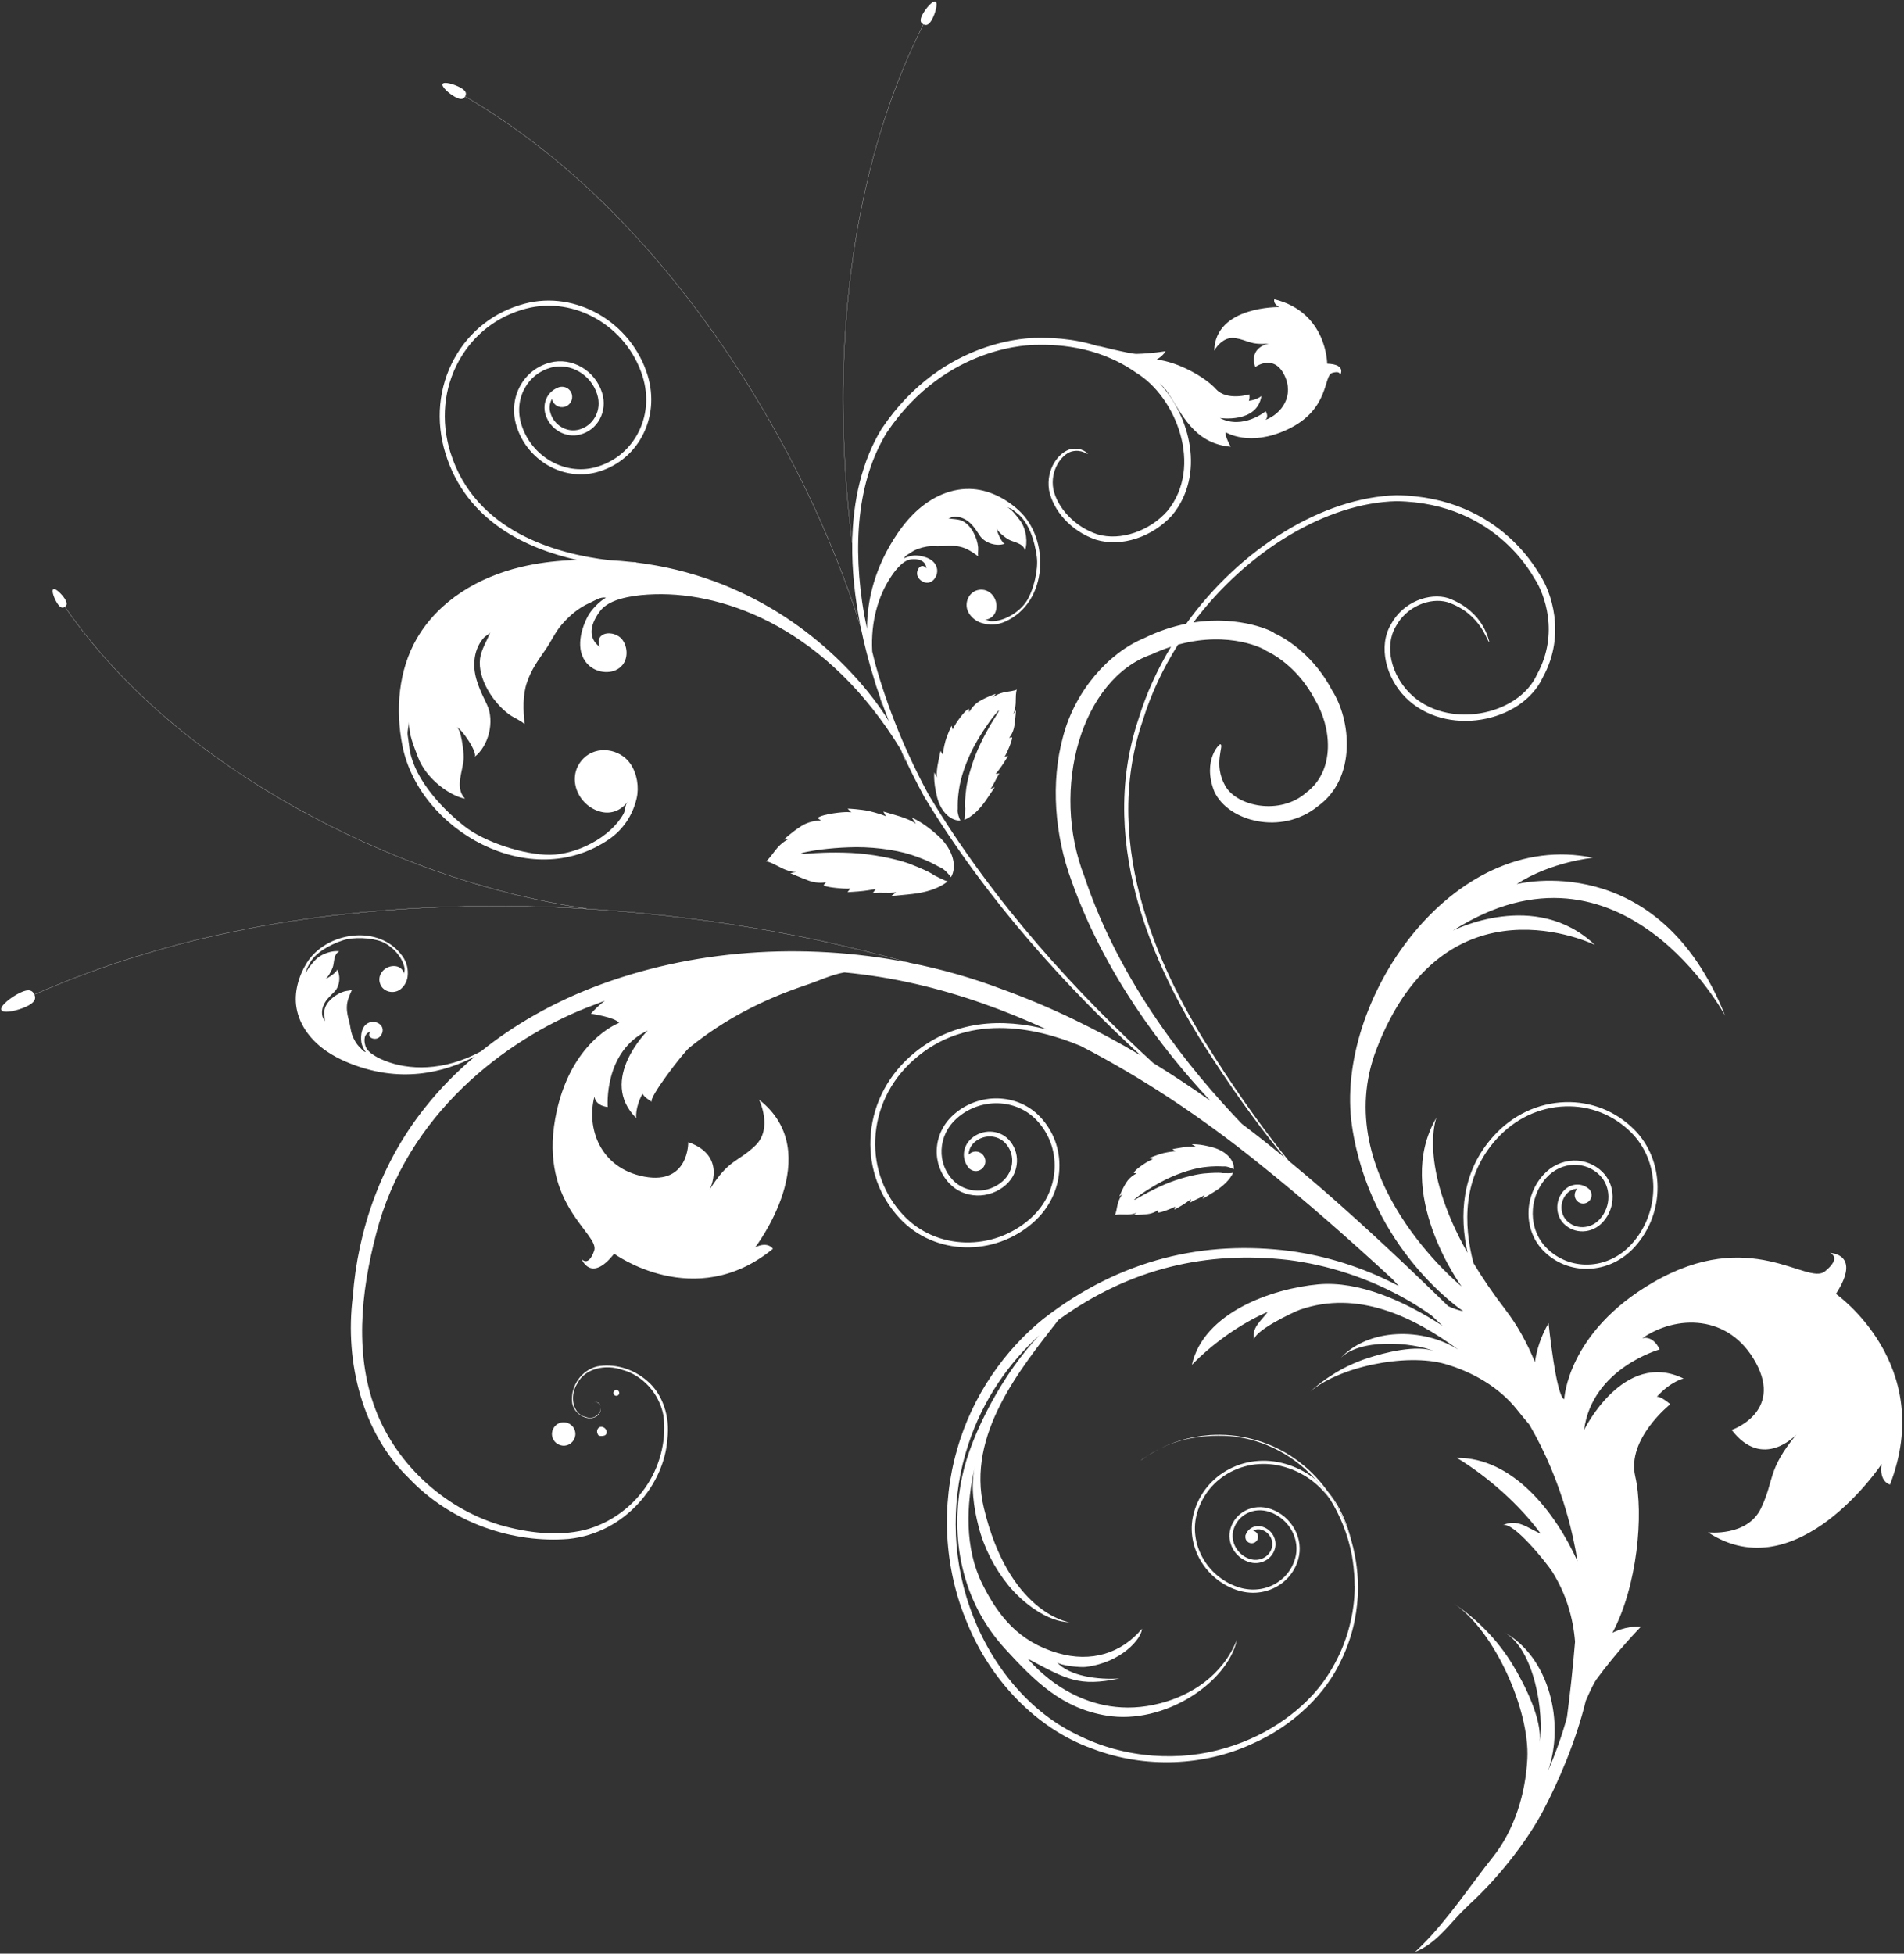 <svg width="1046" height="1073" viewBox="0 0 1046 1073" fill="none" xmlns="http://www.w3.org/2000/svg">
<rect x="0" y="0" width="1046" height="1073" fill="#333333" stroke="none"/>
<path d="M35.598 333.31C67.787 379.845 113.125 415.892 162.084 443.464C211.689 471.082 265.989 490.753 322.237 499.092L322.253 498.983C266.02 490.644 211.731 470.979 162.137 443.367C113.187 415.799 67.865 379.762 35.686 333.246C36.758 332.486 37.204 331.367 35.518 328.751C33.793 326.106 30.427 322.919 29.289 323.615C28.159 324.306 29.736 328.716 31.507 331.423C33.232 334.1 34.521 334.032 35.598 333.31Z" fill="white"/>
<path d="M744.188 871.12L744.262 871.119C744.284 865.277 743.723 859.589 742.675 854.123C743.815 860.777 744.161 866.783 744.188 871.12Z" fill="white"/>
<path d="M729.359 819.059C734.938 826.835 739.515 836.082 742.461 846.406C740.185 837.047 736.208 827.166 729.359 819.059Z" fill="white"/>
<path d="M722.499 812.401C718.477 809.216 713.774 806.552 708.239 804.668C697.067 800.859 685.385 801.637 675.339 806.85C665.864 811.771 658.993 820.122 655.991 830.392C650.857 847.893 661.327 867.125 679.323 873.253C686.558 875.718 694.121 875.21 700.624 871.832C706.766 868.646 711.224 863.23 713.171 856.58C716.499 845.216 709.708 832.739 698.034 828.754C693.324 827.159 688.386 827.483 684.151 829.685C680.147 831.767 677.234 835.3 675.967 839.64C673.791 847.07 678.225 855.242 685.855 857.833C688.95 858.892 692.197 858.675 694.983 857.222C697.629 855.85 699.546 853.523 700.382 850.664C701.824 845.738 698.896 840.349 693.847 838.631C691.789 837.918 689.624 838.065 687.765 839.03C686.314 839.782 685.219 840.977 684.558 842.431C684.422 842.672 684.322 842.913 684.252 843.172C684.222 843.261 684.181 843.336 684.154 843.429L684.198 843.444C683.969 844.668 684.386 845.983 685.425 846.822C686.926 848.047 689.139 847.81 690.36 846.31C691.571 844.799 691.347 842.598 689.839 841.375C689.412 841.025 688.924 840.81 688.412 840.693C688.471 840.666 688.514 840.618 688.561 840.595C690.006 839.844 691.674 839.736 693.287 840.289C697.447 841.701 699.876 846.138 698.701 850.163C697.999 852.564 696.391 854.513 694.179 855.672C691.817 856.887 689.066 857.072 686.417 856.172C679.673 853.875 675.729 846.68 677.651 840.127C678.783 836.251 681.385 833.102 684.961 831.243C688.775 829.261 693.218 828.965 697.472 830.41C708.265 834.097 714.563 845.615 711.488 856.084C709.675 862.268 705.532 867.313 699.821 870.278C693.747 873.433 686.662 873.898 679.882 871.597C662.772 865.758 652.799 847.5 657.674 830.874C660.546 821.079 667.096 813.1 676.144 808.407C685.758 803.417 696.96 802.675 707.685 806.325C718.1 809.873 725.574 816.269 730.94 823.824C729.219 821.024 727.383 818.38 725.454 815.925C724.494 814.703 723.507 813.53 722.499 812.401Z" fill="white"/>
<path d="M818.278 352.523C818.262 352.544 818.244 352.548 818.227 352.562C818.247 352.579 818.265 352.574 818.278 352.523Z" fill="white"/>
<path d="M597.65 249.136C597.646 249.15 597.634 249.153 597.629 249.165C597.646 249.172 597.654 249.164 597.65 249.136Z" fill="white"/>
<path d="M1008.6 710.648C1023.03 688.397 1005.34 688.162 1005.34 688.162C1005.34 688.162 1012.17 690.516 1002.5 698.313C992.825 706.076 961.631 673.331 908.218 704.304C860.842 731.728 859.353 768.455 859.353 768.455C854.878 767.349 850.725 726.697 850.725 726.697C846.581 733.936 844.25 741.051 843.242 748.093C838.895 737.478 833.608 727.911 827.114 719.44C820.104 710.3 814.298 701.729 809.481 693.726C803.914 672.596 803.309 646.478 822.171 625.58C832.231 614.444 845.673 608.081 860.017 607.66C873.508 607.258 886.244 612.272 895.88 621.758C912.234 637.86 912.47 665.419 896.425 683.201C890.063 690.239 881.565 694.27 872.499 694.525C863.979 694.779 855.932 691.612 849.847 685.628C839.54 675.487 839.401 658.097 849.519 646.875C853.514 642.462 858.845 639.937 864.534 639.768C869.872 639.618 874.916 641.59 878.723 645.344C885.169 651.683 885.243 662.557 878.923 669.56C876.436 672.312 873.132 673.871 869.612 673.986C866.308 674.076 863.188 672.851 860.829 670.533C856.871 666.625 856.824 659.928 860.728 655.608C862.238 653.93 864.242 652.979 866.39 652.919C866.466 652.913 866.542 652.937 866.628 652.933C866.113 653.396 865.686 653.966 865.415 654.643C864.462 657.031 865.618 659.728 867.999 660.687C870.38 661.64 873.087 660.485 874.039 658.1C874.698 656.462 874.334 654.672 873.278 653.402L873.321 653.355C873.233 653.269 873.135 653.207 873.042 653.123C872.796 652.866 872.521 652.652 872.213 652.458C870.509 651.205 868.473 650.53 866.31 650.595C863.533 650.675 860.934 651.902 859.007 654.051C854.276 659.294 854.361 667.42 859.204 672.192C862.014 674.961 865.736 676.419 869.681 676.301C873.842 676.184 877.738 674.341 880.639 671.121C887.796 663.207 887.662 650.889 880.351 643.691C876.09 639.484 870.447 637.278 864.464 637.447C858.141 637.627 852.221 640.435 847.8 645.322C836.858 657.456 837.037 676.271 848.218 687.282C854.76 693.719 863.408 697.118 872.569 696.852C882.276 696.568 891.356 692.276 898.139 684.757C915.017 666.063 914.737 637.059 897.512 620.11C887.419 610.164 874.083 604.927 859.942 605.339C844.959 605.778 830.935 612.413 820.457 624.019C802.662 643.732 801.77 667.68 806.202 688.103C778.899 639.608 789.13 613.829 789.13 613.829C765.077 654.924 802.933 706.527 802.933 706.527C802.933 706.527 728.996 646.421 756.305 575.963C794.073 478.483 876.174 518.979 876.174 518.979C843.474 487.918 798.166 511.134 798.166 511.134C890.917 452.033 947.747 557.862 947.747 557.862C910.913 465.382 833.196 485.583 833.196 485.583C851.949 473.327 875.16 471.097 875.16 471.097C797.51 454.977 732.768 550.087 742.715 618.231C752.672 686.333 803.863 720.155 803.863 720.155C801.262 719.684 798.496 718.73 795.628 717.408C775.72 697.942 752.637 676.03 726.395 653.113C720.439 647.971 714.292 642.771 707.956 637.558C698.303 625.55 683.211 605.779 666.641 579.618C638.716 536.444 603.998 465.764 627.747 395.871C632.314 381.047 638.978 366.995 647.166 354.074C675.834 346.202 695.229 356.731 695.397 357.336C701.437 360.037 713.967 368.191 722.338 384.204C731.401 399.088 733.938 423.062 717.63 435.294C703.271 448.007 679.297 442.963 673.018 431.455C666.38 419.679 672.592 409.151 670.458 408.825C670.394 407.912 660.269 417.358 667.095 434.714C674.742 451.281 704.059 458.957 723.895 442.883C745.514 427.392 742.207 395.275 731.758 379.105C722.326 360.924 707.504 351.087 700.116 347.787C699.973 347.043 681.676 337.865 655.587 341.893C685.167 302.464 728.85 276.165 767.141 275.273C823.367 276.045 843.265 318.987 843.293 318.188C848.266 325.905 856.79 347.735 844.456 370.294C834.23 393.287 794.542 401.11 774.31 380.556C764.622 370.781 760.27 355.227 766.773 344.16C772.682 332.97 785.591 328.103 795.025 330.681C814.221 337.054 817.083 353.488 818.229 352.564C817.799 352.203 815.652 335.945 795.575 328.498C785.308 325.394 770.887 330.475 764.228 342.776C756.848 355.116 761.592 372.306 771.976 382.879C793.98 405.233 836.064 397.077 847.605 371.971C860.784 347.987 851.589 324.449 846.416 316.438C846.261 317.174 825.745 272.749 767.224 272.003C726.723 273.156 681.518 301.093 651.672 342.591C644.424 344.045 636.654 346.524 628.546 350.489C608.984 358.584 590.531 379.457 583.982 404.677C577.147 429.794 579.377 458.58 588.658 483.818C606.751 534.498 637.91 575.726 664.899 604.546C654.833 597.426 644.374 590.475 633.524 583.81C593.22 546.928 546.133 496.61 510.116 436.407C497.866 413.823 487.634 389.096 480.775 364.319C480.232 362.162 479.7 360.002 479.183 357.839C478.241 341.151 482.7 327.235 488.963 317.567C490.299 315.486 491.779 313.425 493.474 311.62C495.305 309.65 497.751 307.508 500.545 307.209C504.397 306.812 508.509 307.669 508.938 312.185C506.162 308.605 502.9 313.146 504.041 316.289C504.859 318.525 507.392 320.31 509.839 320.018C513.201 319.604 515.241 315.855 514.825 312.709C514.071 307.322 508.132 305.373 503.472 305.098C501.574 304.981 498.313 305.71 496.676 306.693C497.094 305.247 499.037 304.426 500.216 303.615C502.829 301.75 505.924 300.752 509.077 300.209C511.736 299.76 514.387 300.12 517.072 299.991C520.733 299.745 523.768 299.487 527.375 300.273C531.124 301.093 534.392 303.331 537.419 305.572C537.084 304.013 537.501 302.168 537.355 300.549C536.862 295.27 533.534 288.295 528.496 286.021C526.203 285.012 523.375 285.157 520.954 284.71C521.363 284.769 522.555 284.094 523.043 283.986C523.908 283.811 524.8 283.769 525.682 283.833C527.358 283.96 528.988 284.541 530.437 285.382C533.907 287.341 536.085 290.897 538.242 294.135C540.938 298.25 547.522 300.367 552.097 298.573C550.781 299.093 547.171 291.451 547.698 290.063C547.189 291.386 552.478 295.413 553.698 296.109C556.791 297.95 561.944 298.078 563.117 302.253C564.523 298.708 564.186 290.61 560.081 285.451C557.877 282.649 556.258 280.289 553.161 278.418C554.207 279.05 555.417 279.19 556.482 280.035C557.257 280.644 557.982 281.294 558.76 281.885C564.981 286.546 568.448 296.791 569.603 305.959C570.492 312.904 567.831 323.954 564.173 329.87C560.388 336.003 551.749 341.451 544.366 341.192C543.126 341.143 542.269 340.248 540.858 340.452C543.732 340.193 546.126 338.532 547.025 335.725C548.988 329.495 543.934 322.458 537.126 324.097C532.138 325.283 529.691 331.177 531.739 335.742C533.071 338.661 535.888 341.069 538.922 342.062C543.318 343.496 547.957 343.33 552.189 341.429C575.928 330.801 576.937 296.057 559.634 280.266C552.319 273.593 542.7 268.721 532.758 268.534C520.76 268.296 509.803 274.225 501.523 282.604C498.42 285.709 495.657 289.178 493.184 292.8C480.696 311.116 476.413 329.147 476.295 345.11C475.749 342.563 475.226 340.012 474.714 337.458C468.261 300.035 470.806 264.253 487.192 237.525C520.351 188.411 568.358 189.572 568.314 189.432C578.381 189.202 602.018 189.136 624.063 204.646C646.131 217.928 661.245 256.375 641.288 280.685C631.579 291.677 615.618 297.236 602.96 293.491C590.238 289.365 580.812 278.712 578.657 268.657C576.798 258.395 583.112 249.656 588.583 247.992C594.243 246.485 597.317 249.769 597.633 249.166C597.36 249.064 594.606 245.495 588.177 246.642C581.74 248.346 574.576 257.412 576.291 269.074C578.527 280.394 588.206 291.652 602.035 296.414C616.289 300.744 633.182 294.844 643.955 282.977C662.268 260.616 653.834 228.638 637.002 210.468C638.751 212.056 640.217 213.628 641.247 215.136C649.222 226.821 655.528 243.552 676.101 245.355C676.101 245.355 672.657 239.202 673.351 237.391C673.351 237.391 686.384 245.688 707.214 235.915C730.716 224.91 726.896 206.286 731.894 204.81C736.906 203.342 736.08 206.267 736.08 206.267C736.08 206.267 740.246 200.106 729.107 199.747C729.107 199.747 729.023 171.428 700.089 164.377C700.089 164.377 699.087 166.811 702.87 168.659C702.87 168.659 667.719 167.952 667.042 192.579C667.042 192.579 671.354 184.534 678.574 185.703C685.806 186.883 686.477 189.551 697.207 188.715C697.207 188.715 685.933 190.254 689.581 201.584C689.581 201.584 699.62 194.18 705.482 205.811C711.321 217.432 703.991 227.329 695.158 230.634C695.158 230.634 697.26 229.125 695.34 225.85C695.34 225.85 682.901 236.177 670.128 229.577C670.128 229.577 690.625 232.72 692.98 217.476C692.98 217.476 690.799 219.54 686.012 220.143C686.012 220.143 686.641 219.661 686.372 216.615C686.372 216.615 674.023 220.357 668.066 213.754C662.105 207.16 647.421 198.834 635.413 197.479C635.413 197.479 638.527 195.878 640.373 192.869C640.373 192.869 632.475 194.185 624.399 194.367C620.939 194.425 602.484 189.746 602.729 189.825C603.005 189.911 603.585 190.151 604.386 190.508C589.016 185.356 575.324 185.48 568.163 185.613C568.14 185.842 518.527 184.655 484.295 235.56C473.504 253.405 468.598 274.752 468.2 297.725C464.838 271.622 463.204 245.289 463.204 218.991C463.204 217.203 463.212 215.418 463.227 213.631C464.141 144.938 476.263 75.176 507.344 13.387C508.789 14.097 510.253 13.924 512.078 10.574C513.907 7.176 515.352 1.694 513.94 0.879C512.537 0.073 508.726 4.348 506.857 7.835C504.991 11.264 505.832 12.606 507.245 13.338C476.153 75.148 464.029 144.925 463.116 213.632C463.101 215.42 463.094 217.205 463.094 218.992C463.094 245.541 464.759 272.127 468.186 298.477C467.998 312.987 469.601 328.136 472.652 343.454C456.092 291.575 431.74 242.212 401.699 196.827C363.494 139.716 315.306 87.815 255.554 52.932C256.337 51.549 256.31 49.963 252.879 48.107C249.41 46.202 243.887 44.694 243.148 46.134C242.409 47.588 246.608 51.397 249.993 53.249C253.348 55.063 254.671 54.409 255.497 53.028C315.229 87.899 363.407 139.788 401.606 196.886C431.829 242.55 456.292 292.24 472.853 344.467C474.758 353.841 477.2 363.274 480.106 372.659C480.912 375.517 481.798 378.214 482.721 380.722C482.977 381.48 483.235 382.238 483.497 382.994C483.805 384.297 484.116 385.598 484.413 386.903L484.522 386.879C484.302 385.912 484.069 384.948 483.843 383.981C485.26 388.029 486.754 392.06 488.325 396.065C485.152 390.982 481.281 385.441 476.598 379.702C452.984 350.73 410.978 316.473 349.431 308.936L349.435 308.778C348.755 308.755 348.045 308.725 347.316 308.692C343.228 308.235 339.06 307.89 334.801 307.678C305.764 304.317 260.913 291.971 247.411 248.404C242.078 231.094 243.771 213.214 252.154 198.058C260.083 183.801 273.12 173.646 288.939 169.521C315.728 162.459 344.479 179.215 353.068 206.842C356.433 217.799 355.394 229.087 350.072 238.671C345.05 247.662 336.824 254.063 326.844 256.695C309.964 261.144 291.83 250.57 286.429 233.139C284.318 226.265 284.957 219.163 288.292 213.169C291.403 207.53 296.59 203.527 302.809 201.868C313.393 199.097 324.708 205.722 328.077 216.625C329.418 220.886 329.02 225.271 326.959 228.977C324.989 232.498 321.849 234.976 317.956 235.972C311.455 237.694 304.446 233.611 302.419 226.889C301.574 224.277 301.847 221.607 303.106 219.362C303.139 219.272 303.205 219.223 303.259 219.107C303.412 219.928 303.73 220.715 304.26 221.409C306.161 223.898 309.681 224.349 312.158 222.465C314.591 220.587 315.063 217.042 313.197 214.595C311.882 212.895 309.815 212.189 307.865 212.49L307.825 212.442C307.694 212.465 307.53 212.537 307.421 212.573C307 212.674 306.59 212.821 306.209 213.025C303.874 214.028 301.894 215.695 300.631 217.972C298.996 220.931 298.677 224.393 299.703 227.713C302.207 235.852 310.73 240.767 318.673 238.681C323.281 237.474 327.103 234.526 329.393 230.35C331.844 225.946 332.318 220.77 330.78 215.787C326.981 203.457 314.128 195.992 302.121 199.157C295.123 201.006 289.335 205.499 285.844 211.821C282.137 218.489 281.373 226.347 283.74 233.983C289.569 252.821 309.22 264.223 327.574 259.415C338.297 256.586 347.147 249.713 352.516 240.03C358.193 229.764 359.334 217.683 355.739 205.998C346.743 176.963 316.449 159.363 288.204 166.795C271.652 171.159 257.982 181.759 249.718 196.696C240.937 212.513 239.179 231.172 244.777 249.226C256.196 286.1 289.105 301.331 316.977 307.545C315.489 307.595 313.994 307.655 312.486 307.735C303.624 308.206 294.74 309.352 286.077 311.443C262.905 316.983 241.162 329.751 228.969 350.72C218.855 368.181 217.187 389.856 221.06 409.544C230.238 456.081 291.41 490.793 334.706 460.867C342.437 455.507 347.591 447.671 349.725 438.55C351.194 432.275 349.979 424.826 346.303 419.47C340.615 411.186 327.839 409.215 320.55 416.557C310.56 426.642 317.44 442.806 330.255 445.907C336.058 447.319 341.443 444.934 344.933 440.199C343.1 442.468 343.723 444.862 342.514 447.045C335.199 460.079 316.732 469.348 302.154 469.475C288.053 469.589 266.15 462.554 255.071 453.75C240.397 442.137 226.334 425.407 224.787 409.737C224.592 407.772 224.21 405.806 223.966 403.836C223.642 401.128 224.669 398.905 224.643 396.411C224.646 403.684 227.067 408.977 229.581 415.765C234.239 428.288 247.836 437.338 255.449 438.652C249.454 432.26 254.673 423.188 254.74 415.917C254.773 413.051 253.392 399.697 250.529 399.17C253.475 399.722 262.928 413.995 260.654 415.753C268.554 409.695 271.809 396.047 267.545 387.05C264.14 379.962 260.318 372.458 260.545 364.415C260.642 360.998 261.337 357.576 262.904 354.523C263.684 352.943 264.694 351.45 265.914 350.142C266.594 349.402 269.007 348.093 269.322 347.267C267.579 351.923 264.375 356.68 263.728 361.688C262.315 372.808 270.94 385.905 279.567 392.28C282.215 394.231 285.803 395.495 288.177 397.685C287.479 390.087 286.996 382.05 289.53 374.713C291.937 367.658 295.591 362.695 299.829 356.57C302.912 352.118 305.042 347.135 308.623 343.021C312.867 338.128 317.866 333.823 323.842 331.2C326.446 330.083 329.905 327.538 332.855 328.324C329.444 330.107 324.763 334.994 322.947 338.427C318.557 346.778 315.688 359.098 324.216 366.041C329.221 370.053 337.842 370.513 342.094 365.091C345.166 361.196 344.766 354.903 341.706 351.108C337.466 345.857 326.203 346.753 329.5 355.304C322.124 349.846 324.966 341.801 329.7 335.575C333.152 331.07 339.426 329.079 344.718 327.973C349.668 326.941 354.746 326.537 359.752 326.393C399.366 325.258 454.83 345.965 494.91 411.73C494.956 411.833 495.001 411.937 495.047 412.039C495.765 414.07 496.496 416.098 497.24 418.12L497.345 418.081C496.76 416.49 496.189 414.895 495.619 413.299C499.379 421.585 503.429 429.699 507.714 437.554C542.525 495.167 587.292 543.497 626.61 579.636C603.074 565.671 577.738 553.15 550.524 543.312C534.271 537.135 517.308 532.309 499.962 528.85C436.649 511.005 371.092 501.042 305.409 498.235C294.517 497.822 283.598 497.608 272.667 497.608C185.959 497.608 98.501 511.082 18.852 546.175C17.919 544.114 16.086 542.81 11.086 545.209C6.014 547.602 -0.31 552.682 0.731 554.73C1.778 556.786 9.641 555.137 14.579 552.796C19.465 550.448 19.806 548.382 18.896 546.275C98.527 511.192 185.97 497.72 272.667 497.72C283.596 497.72 294.515 497.934 305.404 498.347C370.627 501.132 435.727 510.975 498.625 528.586C441.374 517.417 379.999 521.313 325.863 542.268C303.92 550.754 282.812 562.519 264.259 577.443C243.53 588.616 224.227 587.752 211.378 582.554C209.408 581.767 207.43 580.852 205.631 579.718C203.671 578.49 201.467 576.778 200.759 574.473C199.799 571.288 199.852 567.68 203.59 566.582C201.022 569.507 205.384 571.519 207.847 570.048C209.602 568.993 210.695 566.567 210.051 564.55C209.153 561.781 205.662 560.67 203.074 561.532C198.655 563.044 197.977 568.372 198.503 572.344C198.713 573.967 199.857 576.599 200.952 577.818C199.666 577.702 198.658 576.195 197.781 575.332C195.784 573.434 194.439 570.984 193.468 568.414C192.655 566.245 192.529 563.951 191.985 561.707C191.182 558.658 190.469 556.142 190.547 552.973C190.628 549.678 191.985 546.559 193.382 543.639C192.122 544.174 190.498 544.123 189.157 544.511C184.784 545.784 179.442 549.726 178.344 554.348C177.865 556.445 178.448 558.804 178.464 560.921C178.447 560.563 177.687 559.67 177.514 559.273C177.226 558.573 177.046 557.827 176.956 557.076C176.791 555.641 177.014 554.171 177.49 552.811C178.576 549.569 181.223 547.153 183.604 544.806C186.633 541.863 187.348 535.965 185.09 532.398C185.745 533.425 179.886 537.711 178.63 537.495C179.827 537.708 182.365 532.592 182.753 531.451C183.804 528.543 183.073 524.178 186.403 522.508C183.184 521.899 176.409 523.502 172.726 527.8C170.722 530.115 168.994 531.864 167.919 534.779C168.283 533.795 168.204 532.751 168.744 531.717C169.132 530.963 169.562 530.247 169.933 529.494C172.853 523.49 180.931 518.899 188.473 516.434C194.185 514.557 203.938 515.004 209.52 517.125C215.31 519.321 221.309 525.719 222.291 531.987C222.451 533.042 221.834 533.91 222.239 535.067C221.553 532.686 219.763 530.935 217.249 530.634C211.677 529.991 206.561 535.398 209.053 540.873C210.863 544.888 216.232 545.992 219.749 543.522C221.995 541.924 223.568 539.157 223.91 536.436C224.405 532.496 223.511 528.609 221.219 525.351C208.397 507.055 178.929 511.858 168.425 529.017C163.987 536.272 161.441 545.175 162.902 553.591C164.652 563.749 171.434 572.026 179.847 577.646C182.971 579.759 186.346 581.524 189.802 583.022C219.385 595.807 244.453 588.901 260.911 580.224C250.924 588.609 241.717 597.916 233.613 608.178C209.549 638.115 196.467 675.549 193.821 712.184C189.225 748.445 199.356 787.313 224.373 811.612C248.242 836.895 282.33 847.699 312.408 845.236C343.669 841.98 365 815.013 366.627 790.37C368.221 778.092 363.987 765.586 355.653 758.523C347.439 751.326 336.883 748.829 328.02 750.49C318.91 752.797 314.135 761.389 314.196 768.278C313.887 775.791 321.285 780.021 325.907 778.691C329.146 777.884 330.369 774.966 330.094 772.772C330.418 775.808 326.815 780.201 321.69 778.213C315.099 776.902 312.375 767.224 317.104 759.914C321.101 751.838 332.269 748.87 342.382 752.522C352.67 755.368 361.971 764.875 364.407 777.118C366.191 789.381 363.33 803.431 355.732 815.201C348.188 826.998 335.788 836.575 321.082 840.327C306.41 843.88 289.961 841.984 274.579 837.547C243.611 828.236 216.204 803.166 205.188 771.111C194.133 739.178 199.382 703.009 208.257 671.783C227.463 606.965 283.106 567.915 326.135 551.988C328.13 551.184 330.189 550.403 332.278 549.634C329.597 551.679 327.036 554.025 324.616 556.75C324.616 556.75 338.025 558.704 340.1 561.813C340.1 561.813 312.802 571.783 305.058 614.203C296.362 662.013 329.642 677.752 326.429 686.935C323.201 696.107 319.555 691.516 319.555 691.516C319.555 691.516 324.599 704.852 337.39 688.571C337.39 688.571 381.717 721.06 424.63 685.867C424.63 685.867 421.876 681.549 414.863 685.091C414.863 685.091 454.697 633.309 416.979 603.953C416.979 603.953 424.785 619.654 415.005 629.129C405.186 638.588 400.31 636.511 389.773 653.529C389.773 653.529 399.798 634.876 378.097 627.308C378.097 627.308 378.567 650.844 353.988 646.249C329.389 641.619 322.053 619.247 326.579 602.228C326.579 602.228 326.643 607.106 333.864 608.019C333.864 608.019 331.44 577.487 355.871 565.984C355.871 565.984 328.335 593.041 349.536 614.102C349.536 614.102 348.709 608.477 353.035 600.616C353.035 600.616 353.112 602.131 358.155 605.201C355.64 603.664 375.519 577.968 378.711 575.415C398.011 559.827 419.06 549.015 442.47 541.15C450.153 538.591 456.34 535.437 463.875 534.077C476.698 535.314 489.735 537.361 502.842 540.363C527.279 545.931 551.466 554.57 574.928 565.343C551.387 559.371 523.281 559.444 499.996 580.251C486.66 592.18 478.916 608.293 478.201 625.62C477.539 641.964 483.297 657.498 494.447 669.349C513.452 689.573 546.411 690.408 567.88 671.204C576.519 663.472 581.53 653.05 581.992 641.824C582.433 631.233 578.699 621.168 571.476 613.478C559.134 600.355 537.742 599.8 523.824 612.256C518.183 617.291 514.924 624.095 514.613 631.412C514.34 638.325 516.774 644.892 521.491 649.905C529.562 658.503 543.539 658.856 552.643 650.718C556.339 647.405 558.487 642.941 558.687 638.117C558.877 633.562 557.272 629.234 554.165 625.918C548.83 620.244 539.588 620.003 533.561 625.383C531.101 627.577 529.665 630.568 529.526 633.781C529.429 636.258 530.18 638.631 531.572 640.636C531.778 641.007 532.023 641.31 532.301 641.605C532.41 641.725 532.466 641.837 532.564 641.943L532.622 641.884C534.049 643.126 536.072 643.591 537.949 642.855C540.676 641.778 542.027 638.671 540.965 635.906C539.923 633.131 536.865 631.745 534.144 632.809C533.365 633.118 532.722 633.6 532.188 634.18C532.185 634.09 532.164 633.995 532.17 633.899C532.274 631.421 533.388 629.125 535.318 627.396C540.282 622.964 547.88 623.129 552.255 627.793C554.868 630.551 556.21 634.181 556.057 638.001C555.887 642.066 554.053 645.875 550.902 648.694C542.845 655.897 530.505 655.602 523.39 648.05C519.175 643.579 517.003 637.706 517.264 631.533C517.525 624.948 520.47 618.818 525.561 614.294C538.45 602.768 558.184 603.231 569.579 615.337C576.296 622.485 579.757 631.845 579.359 641.708C578.923 652.195 574.231 661.946 566.144 669.18C545.706 687.448 514.4 686.695 496.344 667.492C485.699 656.185 480.196 641.356 480.838 625.738C481.539 609.16 488.956 593.713 501.756 582.282C530.946 556.176 568.234 563.922 593.547 574.406C628.202 592.239 660.918 614.371 690.038 637.725C717.503 659.591 742.598 681.921 765.075 702.628C766.233 703.927 767.366 705.162 768.475 706.335C748.728 695.869 728.136 689.74 708.996 687.12C661.979 681.121 615.931 691.132 573.023 724.468C552.36 741.231 534.173 766.178 525.754 796.305C517.07 826.192 518.297 860.857 531.451 891.645C544.18 922.791 569.265 949.336 599.701 960.291C629.775 971.937 662.243 969.324 686.685 958.317C711.514 947.673 728.574 929.35 736.412 912.694C744.703 896.058 745.518 882.213 746.016 875.687C746.362 865.277 745.032 855.43 742.457 846.404C739.512 836.08 734.935 826.834 729.355 819.057C725.391 813.532 720.925 808.744 716.178 804.845C698.667 790.352 678.98 787.205 664.719 788.187C652.748 789.097 643.867 792.33 637.834 795.334C645.772 791.485 658.096 787.635 675.618 788.749C690.263 789.95 708.501 796.704 722.494 812.399C723.502 813.528 724.489 814.701 725.449 815.924C727.379 818.379 729.215 821.024 730.935 823.823C736.303 832.556 740.513 842.861 742.67 854.12C743.718 859.586 744.279 865.274 744.257 871.116C744.233 877.423 743.531 883.906 742.013 890.478C740.596 896.732 737.172 909.565 726.824 923.975C716.452 938.132 697.995 952.78 673.334 960.052C648.952 967.43 618.276 966.358 591.272 952.527C563.922 939.236 543.081 912.507 532.743 882.677C522.377 853.167 522.748 820.911 531.954 793.365C539.874 768.958 554.298 748.414 570.994 733.386C551.338 753.73 533.567 787.351 528.585 810.949C521.439 844.9 528.423 879.633 552.169 905.595C568.635 923.556 583.485 938.328 608.139 942.306C639.344 947.331 674.296 924.534 679.548 900.57C671.61 920.338 654.398 931.067 637.481 935.485C597.035 946.095 570.322 917.73 564.728 911.063C586.244 922.514 592.606 926.447 614.995 921.902C603.674 922.651 587.489 920.802 580.532 912.804C582.359 914.929 593.639 915.876 596.46 915.523C616.113 913.135 627.207 899.945 627.36 894.554C616.057 908.124 599.4 913.235 581.144 907.92C559.505 901.652 548.355 887.334 539.766 870.187C529.824 850.373 530.718 826.423 535.606 805.32C533.125 815.952 534.912 828.122 537.63 838.562C540.66 850.32 546.41 861.413 554.043 870.809C561.643 880.105 575.415 890.959 587.915 891.046C585.811 891.041 553.932 884.496 540.49 828.181C530.828 787.84 560.661 751.72 581.468 724.938C621.15 696.216 663.27 686.985 707.611 691.983C728.854 694.651 752.232 701.731 774.325 714.659C778.388 717.037 782.395 719.621 786.327 722.395C788.41 724.347 790.468 726.276 792.497 728.178C771.419 714.481 746.451 703.412 724.3 705.394C698.647 707.729 661.149 720.972 654.783 749.621C665.911 738.111 681.768 726.746 696.494 720.505C692.497 725.921 687.4 729.079 688.958 736.349C687.906 731.345 710.501 720.609 714.254 719.303C745.752 708.439 776.09 722.858 801.223 741.33C782.135 729.088 751.54 728.971 735.893 746.535C746.318 734.832 775.611 737.02 788.128 742.171C778.22 738.393 760.667 742.81 750.792 746.107C738.723 750.124 727.677 756.895 718.386 765.537C734.536 750.471 772.691 743.133 793.612 749.059C808.79 753.356 823.541 761.848 833.268 774.059C835.486 776.848 837.828 779.662 840.225 782.502C848.961 797.56 855.798 813.882 860.663 830.774C860.87 831.649 860.974 832.123 860.974 832.123C860.959 831.972 860.943 831.823 860.928 831.673C863.337 840.171 865.244 848.809 866.644 857.5C854.308 830.201 830.88 800.467 800.333 800.703C817.087 810.796 834.966 826.559 846.436 842.379C838.892 839.106 833.734 833.904 825.505 837.752C831.174 835.127 850.153 859.083 852.737 863.194C860.411 875.473 864.219 888.457 865.282 901.663C864.076 916.503 862.426 931.113 860.856 943.101C858.155 953.228 854.494 963.193 850.358 972.775C859.699 946.693 851.451 910.236 826.249 896.423C843.041 905.625 848.467 941.101 845.768 957.415C847.548 944.583 837.477 924.897 830.844 914.044C822.751 900.776 811.661 889.483 798.826 880.79C821.191 895.888 840.389 939.299 839.071 965.831C838.118 985.081 832.053 1004.97 820.182 1019.9C807.798 1035.44 795.524 1054.17 781.16 1068.44C780.172 1069.17 779.7 1069.52 779.821 1069.54C779.705 1069.52 780.151 1069.19 781.086 1068.52C779.847 1069.75 778.598 1070.96 777.325 1072.11C788.117 1067.78 794.689 1058.83 802.458 1050.65C804.13 1049.05 805.876 1047.34 807.691 1045.51C821.952 1032.54 838.155 1012.54 847.524 994.935C856.465 978.026 865.75 956.313 871.183 934.11C873.553 928.682 875.649 924.305 876.942 922.509C888.259 906.978 901.55 893.338 901.55 893.338C893.167 892.855 885.814 896.769 885.814 896.769C899.464 871.463 903.139 831.48 898.354 810.874C893.539 790.271 917.62 771.226 917.62 771.226C912.032 766.565 910.24 767.124 910.24 767.124C917.911 758.602 924.903 757.148 924.903 757.148C891.931 741.052 870.242 785.362 870.242 785.362C874.685 751.446 911.755 741.159 911.755 741.159C907.963 732.96 902.162 735.019 902.162 735.019C920.615 722.25 949.905 721.373 964.668 748.55C979.441 775.798 951.342 785.362 951.342 785.362C968.52 807.871 986.839 787.932 986.839 787.932C970.642 807.771 974.943 812.684 967.42 828.43C959.904 844.125 938.338 841.619 938.338 841.619C987.369 873.745 1033.72 804.103 1033.72 804.103C1032.18 814.012 1038.31 815.359 1038.31 815.359C1063.82 749.254 1008.6 710.648 1008.6 710.648ZM479.285 358.739C479.263 358.652 479.24 358.566 479.218 358.479C479.218 358.471 479.217 358.462 479.216 358.454C479.238 358.549 479.262 358.644 479.285 358.739ZM476.293 345.632C476.293 345.69 476.294 345.748 476.294 345.806C476.071 344.724 475.855 343.643 475.647 342.563C475.861 343.587 476.073 344.61 476.293 345.632ZM595.8 481.608C576.702 432.854 594.369 372.698 632.657 359.401C636.323 357.704 639.879 356.334 643.32 355.218C635.826 367.611 629.704 380.976 625.404 395.018C601.596 466.134 637.21 537.341 665.469 580.305C681.25 604.784 695.705 623.591 705.588 635.618C698.058 629.465 690.26 623.304 682.192 617.204C654.001 587.763 615.492 540.527 595.8 481.608Z" fill="white"/>
<path d="M420.731 473.054C420.573 473.057 420.531 473.095 420.531 473.095C420.531 473.095 420.584 473.116 420.731 473.054Z" fill="white"/>
<path d="M425.628 467.413C422.37 471.892 421.181 472.844 420.731 473.054C421.202 473.022 422.844 473.296 427.546 475.795C433.866 479.33 437.462 478.932 437.501 478.972C436.391 479.145 435.279 479.328 434.202 479.584C434.191 479.537 439.416 481.913 444.489 483.753C449.58 485.574 453.802 484.515 453.832 484.491L452.47 486.144C452.452 486.234 453.181 487.069 459.428 487.701C465.482 488.336 467.109 488.03 467.129 487.977L465.62 490.01C465.623 489.95 470.911 489.758 474.256 489.338C477.43 489 481.112 488.206 481.089 488.268L479.559 490.429C479.536 490.465 481.971 490.186 485.89 490.313C490.348 490.458 492.27 490.054 492.3 490.029C491.44 490.695 490.593 491.355 489.792 492.032C489.772 492.174 492.961 491.868 501.106 491.008C508.388 490.208 515.827 488.081 520.656 484.047C518.682 483.668 516.189 482.133 513.185 480.722C513.026 481.014 513.7 479.819 499.299 474.264C492.01 471.664 478.869 468.908 467.369 468.434C455.869 467.866 446.286 468.654 446.289 468.672C438.062 469.358 437.92 468.766 446.127 467.309C446.13 467.294 454.869 465.763 466.181 465.378C477.5 464.844 491.413 466.469 500.802 469.53C510.171 472.655 513.87 475.08 515.494 475.894C517.128 476.767 516.571 476.389 516.576 476.374C518.919 477.465 521.228 480.104 522.438 481.794C525.74 476.266 524.018 467.016 515.597 459.218C506.159 450.675 500.81 449.195 500.934 449.044C501.71 450.177 502.461 451.302 503.2 452.433C503.197 452.482 500.775 450.424 494.328 448.404C488.655 446.628 485.267 445.771 485.271 445.737L486.748 448.339C486.742 448.277 481.928 446.478 477.521 445.479C472.947 444.478 465.659 444.05 465.67 444.136L467.68 446.152C467.698 446.228 465.381 445.538 457.611 446.739C449.66 447.986 449.148 449.418 449.139 449.343L451.099 450.693C451.132 450.704 445.605 450.33 440.311 453.665C435.01 456.977 430.563 461.164 430.593 461.184C431.768 460.938 432.954 460.729 434.162 460.538C433.546 460.688 429.722 462.007 425.628 467.413Z" fill="white"/>
<path d="M612.342 667.483C612.342 667.483 612.383 667.48 612.455 667.399C612.357 667.447 612.342 667.483 612.342 667.483Z" fill="white"/>
<path d="M613.779 662.446C613.115 666.188 612.669 667.134 612.455 667.399C612.734 667.238 613.831 666.912 617.482 667.04C622.443 667.322 624.544 665.994 624.579 666.007C623.947 666.448 623.316 666.895 622.728 667.377C622.707 667.351 626.644 667.245 630.328 666.854C634.016 666.448 636.302 664.525 636.312 664.502L635.969 665.933C635.984 665.992 636.685 666.288 640.73 664.799C644.655 663.372 645.568 662.693 645.562 662.656L645.244 664.364C645.227 664.326 648.432 662.619 650.371 661.353C652.226 660.188 654.259 658.592 654.263 658.638L653.969 660.432C653.965 660.46 655.385 659.555 657.842 658.455C660.634 657.203 661.698 656.377 661.709 656.353C661.38 657.021 661.054 657.685 660.765 658.343C660.795 658.436 662.672 657.288 667.437 654.308C671.688 651.624 675.638 648.076 677.405 644.135C676.074 644.496 674.072 644.298 671.795 644.333C671.785 644.561 671.843 643.62 661.289 644.523C656.011 645.109 647.075 647.361 639.839 650.525C632.571 653.632 626.9 657 626.905 657.009C622.036 659.907 621.771 659.584 626.396 656.217C626.393 656.206 631.324 652.635 638.187 648.996C645.008 645.264 654.081 642.083 660.792 641.148C667.512 640.26 670.522 640.643 671.77 640.658C673.041 640.704 672.583 640.638 672.582 640.629C674.355 640.598 676.574 641.53 677.829 642.209C678.204 637.807 674.359 632.618 666.821 630.339C658.429 627.906 654.686 628.601 654.717 628.472C655.537 628.938 656.336 629.406 657.133 629.881C657.146 629.911 655.032 629.371 650.449 630.062C646.414 630.674 644.068 631.163 644.058 631.14L645.75 632.302C645.728 632.265 642.217 632.603 639.2 633.312C636.077 634.07 631.452 635.998 631.485 636.047L633.331 636.686C633.365 636.728 631.728 636.999 627.296 640.075C622.766 643.236 622.88 644.273 622.853 644.23L624.468 644.471C624.491 644.469 620.971 645.901 618.707 649.548C616.431 653.187 614.948 657.105 614.972 657.109C615.622 656.603 616.292 656.117 616.978 655.638C616.639 655.921 614.679 657.886 613.779 662.446Z" fill="white"/>
<path d="M558.652 378.716C558.346 378.945 557.269 379.402 553.059 379.98C547.917 380.783 545.635 382.886 545.306 383.251C545.873 382.505 546.449 381.779 547.041 381.076C547.035 381.047 542.589 382.533 538.423 384.916C534.244 387.285 532.49 391.159 532.493 391.131L532.293 389.316C532.34 389.35 531.184 389.176 527.453 394.099C523.818 398.92 523.441 400.736 523.398 400.698L522.764 398.603C522.712 398.566 520.352 403.651 519.366 407.107C518.439 410.449 517.907 414.36 517.948 414.388L516.724 412.444C516.747 412.455 516.097 415.057 515.235 419.538C514.261 424.633 514.772 427.02 514.738 427.004C514.243 426.093 513.756 425.177 513.269 424.241C513.417 424.21 512.471 428.367 514.822 437.853C517.039 446.383 522.668 450.909 527.608 450.684C526.902 449.251 525.955 446.729 526.069 444.749C526.078 444.75 526.136 445.266 526.136 443.84C526.177 442.449 525.88 439.066 527.175 431.593C528.515 424.13 532.471 414.132 536.942 406.666C541.317 399.158 545.525 393.804 545.538 393.808C549.507 388.785 549.857 389.097 546.399 394.411C546.39 394.402 542.374 400.599 538.581 408.582C534.721 416.533 531.81 426.423 530.918 432.298C529.444 444.055 530.498 444.033 530.245 444.038C530.107 446.581 530.236 448.823 529.78 450.297C534.261 448.496 538.401 444.239 541.59 439.605C545.13 434.408 546.498 432.36 546.393 432.324C545.643 432.619 544.886 432.951 544.127 433.291C544.153 433.28 545.125 432.126 546.646 429.059C547.984 426.363 549.061 424.815 549.025 424.82L547.01 425.069C546.956 425.063 548.831 422.859 550.214 420.838C551.715 418.726 553.766 415.218 553.807 415.24L551.886 415.521C551.927 415.526 552.727 414.536 554.495 410.212C556.34 405.758 556.038 404.961 555.97 404.94L554.358 405.261C554.384 405.249 556.635 402.777 557.256 398.675C557.853 394.573 558.144 390.176 558.171 390.2C557.608 390.838 557.079 391.521 556.558 392.211C556.543 392.168 558.121 389.88 558.027 384.32C558.05 380.233 558.459 379.023 558.652 378.716Z" fill="white"/>
<path d="M558.652 378.716C558.747 378.641 558.754 378.595 558.754 378.595C558.754 378.595 558.713 378.61 558.652 378.716Z" fill="white"/>
<path d="M328.224 770.242C327.819 770.138 327.474 770.105 327.171 770.117C327.71 770.127 328.373 770.352 329.181 770.951C329.614 771.319 329.886 771.801 330.019 772.341C329.777 771.281 329.161 770.454 328.224 770.242Z" fill="white"/>
<path d="M325.246 771.869C325.246 772.071 325.278 771.115 325.987 770.533C325.282 771.117 325.093 772.082 325.246 771.869Z" fill="white"/>
<path d="M330.095 772.771C330.079 772.624 330.053 772.48 330.019 772.34C330.051 772.48 330.076 772.624 330.095 772.771Z" fill="white"/>
<path d="M326.021 770.505C326.295 770.291 326.669 770.139 327.171 770.117C326.692 770.109 326.314 770.273 326.021 770.505Z" fill="white"/>
<path d="M303.481 789.383C304.47 792.8 308.049 794.754 311.455 793.775C314.873 792.768 316.834 789.202 315.83 785.789C314.845 782.388 311.272 780.422 307.855 781.411C304.442 782.415 302.492 785.977 303.481 789.383Z" fill="white"/>
<path d="M332.038 788.454C333.321 788.095 334.039 785.905 332.188 784.341C330.39 782.981 328.786 783.796 328.232 785.077C327.652 786.405 328.361 787.96 328.839 788.37C329.299 788.648 330.596 788.948 332.038 788.454Z" fill="white"/>
<path d="M340.077 765.655C340.433 764.834 340.047 763.892 339.235 763.543C338.42 763.19 337.461 763.572 337.125 764.397C336.772 765.211 337.155 766.151 337.97 766.492C338.784 766.852 339.735 766.467 340.077 765.655Z" fill="white"/>
<path d="M634.325 797.223C635.363 796.622 636.538 795.985 637.839 795.336C634.686 796.865 632.22 798.394 630.404 799.611C631.478 798.932 632.777 798.133 634.325 797.223Z" fill="white"/>
<path d="M630.404 799.61C628.297 800.942 627.083 801.798 626.677 802.072C627.18 801.912 628.393 800.958 630.404 799.61Z" fill="white"/>
<path d="M626.678 802.072C626.649 802.082 626.612 802.098 626.587 802.102C626.472 802.206 626.506 802.19 626.678 802.072Z" fill="white"/>
</svg>
